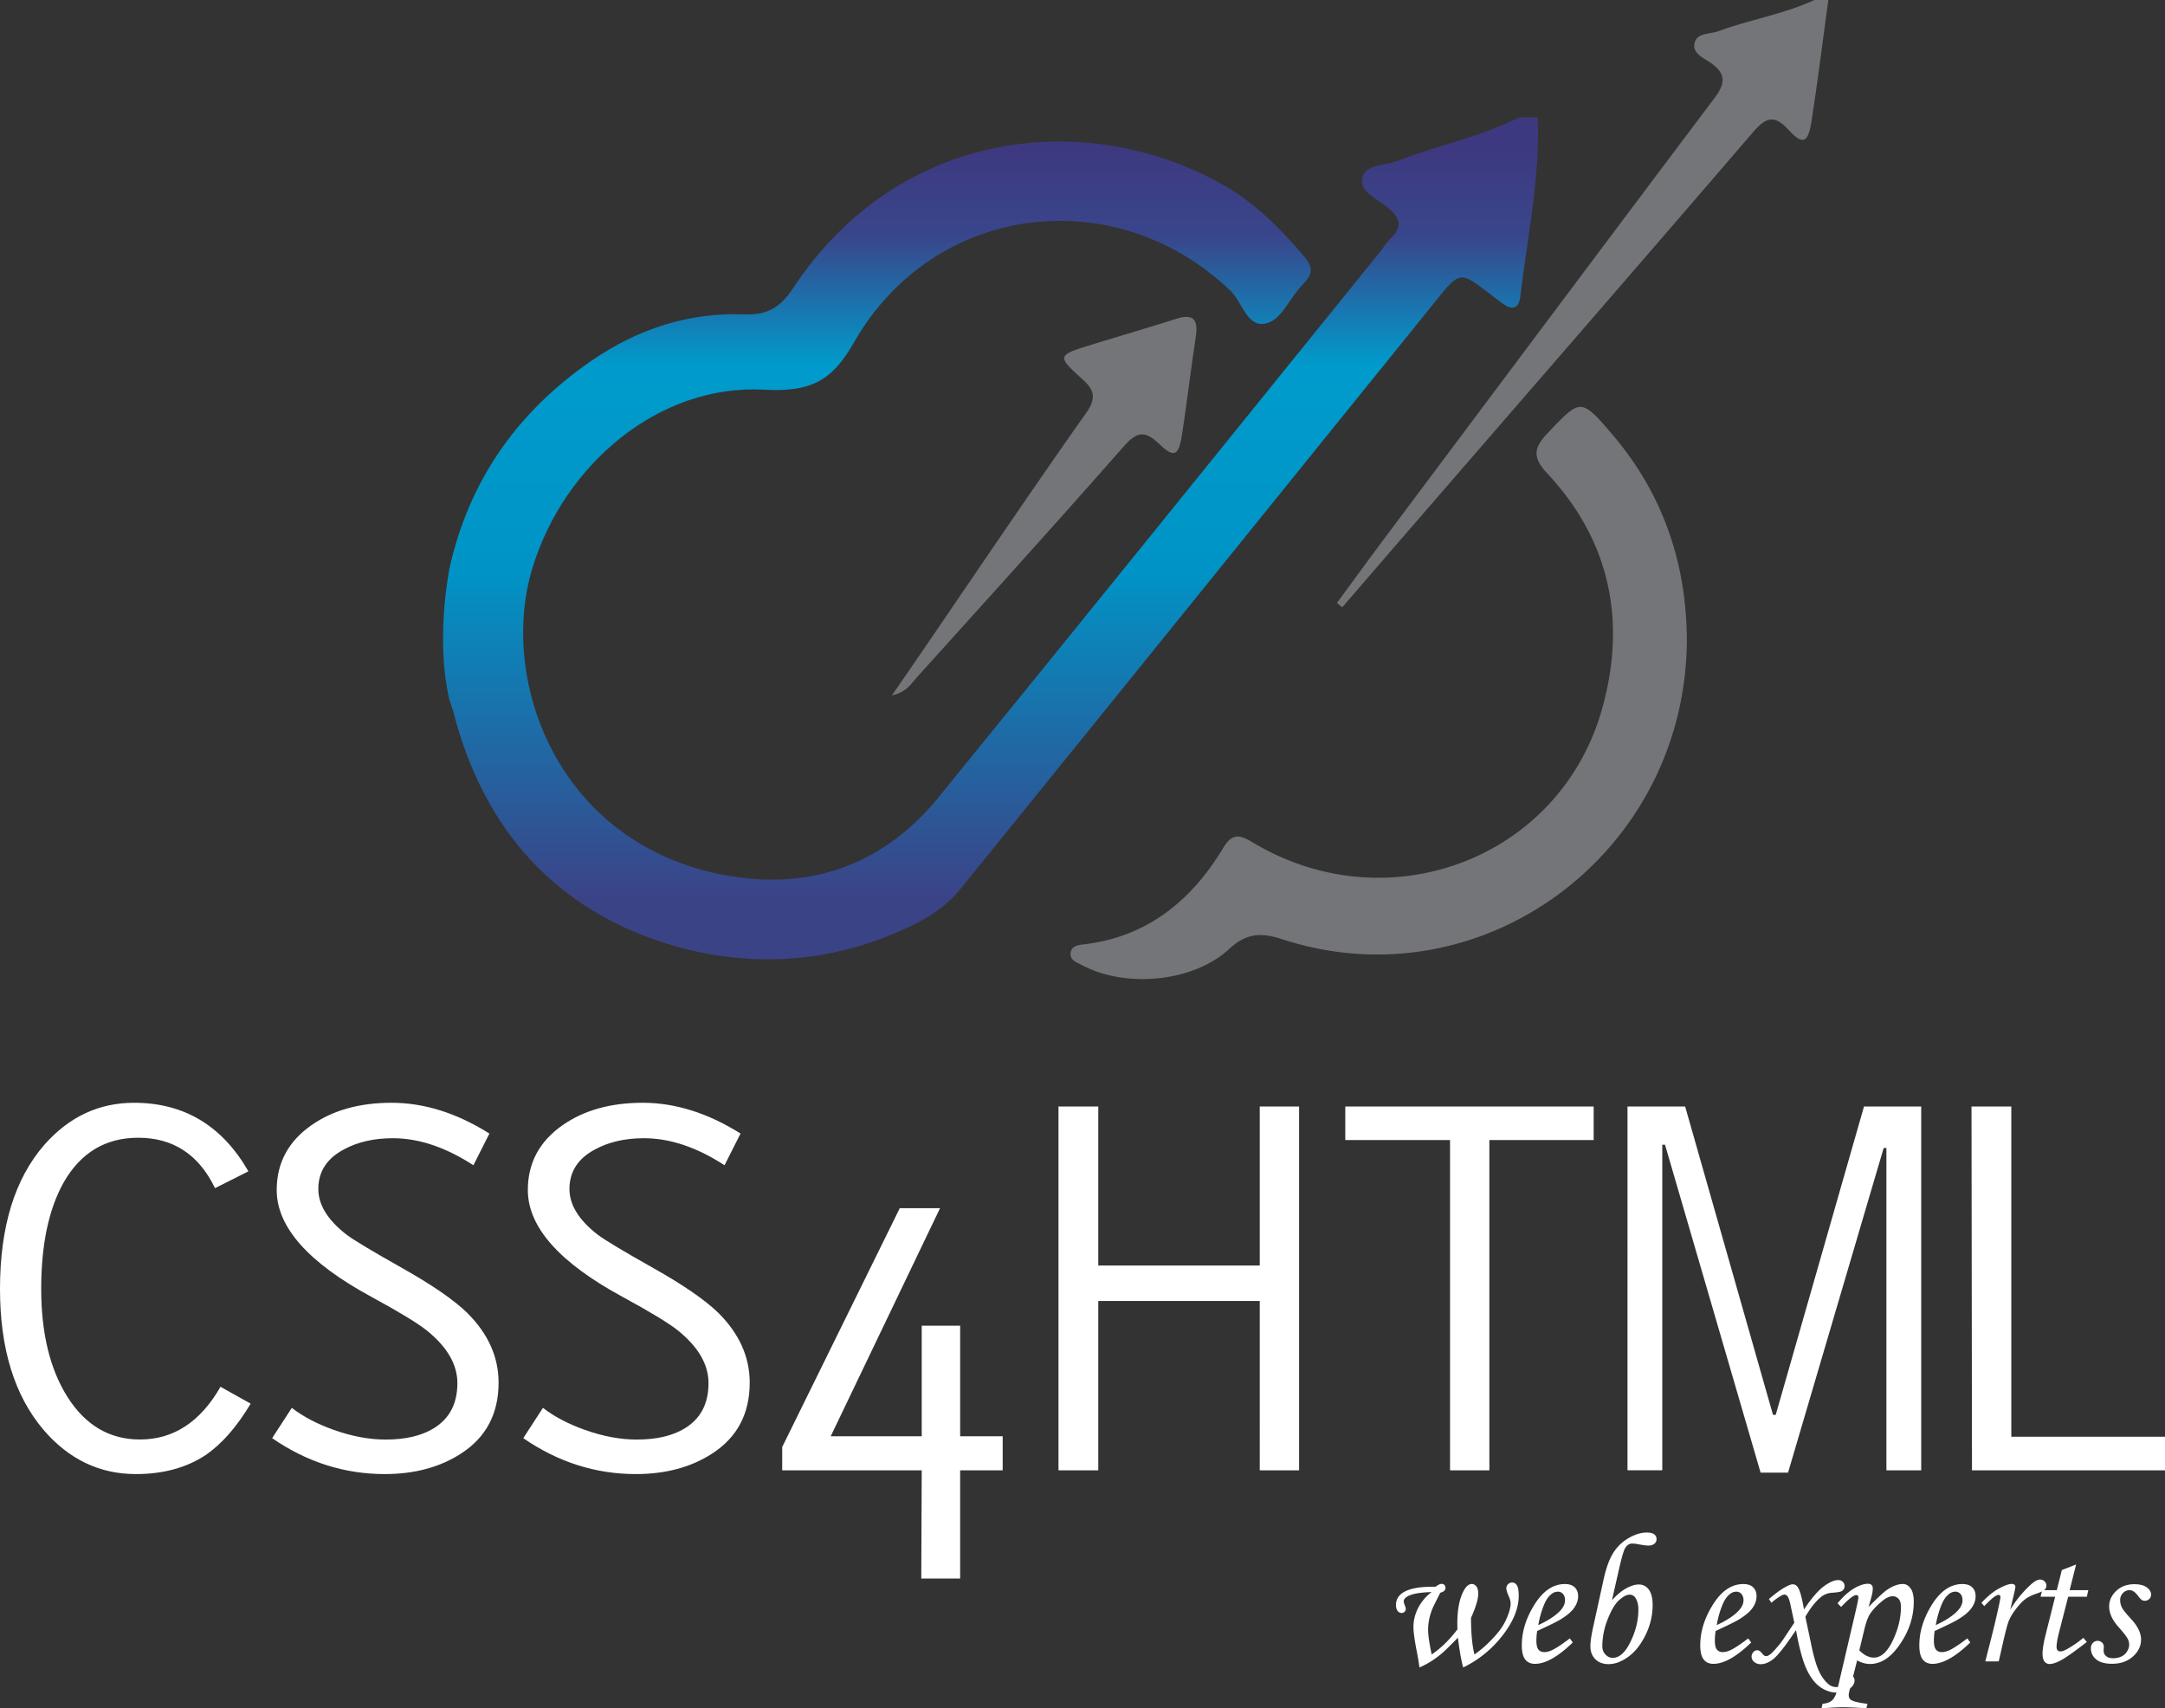 <svg xmlns="http://www.w3.org/2000/svg" xmlns:xlink="http://www.w3.org/1999/xlink" width="142.221" height="112.212" viewBox="2.615 8.408 142.221 112.212"><rect x="2.615" y="8.408" width="142.221" height="112.212" fill="#333333" stroke="none"/><path d="M19.081 100.602c-.901 1.512-1.883 2.635-2.945 3.369-1.262.838-2.794 1.256-4.597 1.256-2.384 0-4.408-.97-6.07-2.91-1.903-2.246-2.854-5.33-2.854-9.252 0-4.086.972-7.24 2.915-9.467 1.623-1.839 3.586-2.758 5.89-2.758 3.286 0 5.79 1.501 7.513 4.503l-2.194 1.104c-1.062-2.206-2.745-3.311-5.048-3.311-2.144 0-3.776.98-4.898 2.941-.981 1.757-1.472 4.086-1.472 6.984 0 2.9.571 5.26 1.712 7.078 1.182 1.879 2.774 2.817 4.778 2.817 2.204 0 3.967-1.153 5.289-3.462l1.981 1.108zm16.286-1.379c0 2.043-.822 3.594-2.464 4.656-1.382.898-3.055 1.348-5.019 1.348-2.644 0-5.108-.785-7.392-2.358l1.292-1.991c.741.572 1.652 1.053 2.734 1.439 1.202.43 2.344.644 3.426.644 1.302 0 2.354-.245 3.155-.735 1.042-.633 1.562-1.623 1.562-2.972 0-1.226-.671-2.379-2.013-3.462-.621-.49-1.833-1.227-3.636-2.206-4.147-2.246-6.22-4.585-6.22-7.017 0-1.775.761-3.195 2.284-4.258 1.402-.98 3.155-1.471 5.259-1.471 2.143 0 4.287.674 6.43 2.021l-1.052 2.082c-1.823-1.184-3.586-1.775-5.289-1.775-1.242 0-2.313.245-3.215.734-1.122.594-1.683 1.461-1.683 2.604 0 1.042.621 2.043 1.863 3.003.46.348 1.677 1.077 3.651 2.19 1.973 1.112 3.39 2.089 4.252 2.926 1.384 1.37 2.075 2.9 2.075 4.598zm16.497 0c0 2.043-.822 3.594-2.464 4.656-1.382.898-3.055 1.348-5.019 1.348-2.644 0-5.108-.785-7.392-2.358l1.292-1.991c.741.572 1.652 1.053 2.734 1.439 1.202.43 2.344.644 3.426.644 1.302 0 2.354-.245 3.155-.735 1.042-.633 1.562-1.623 1.562-2.972 0-1.226-.671-2.379-2.013-3.462-.621-.49-1.833-1.227-3.636-2.206-4.147-2.246-6.22-4.585-6.22-7.017 0-1.775.761-3.195 2.284-4.258 1.402-.98 3.155-1.471 5.259-1.471 2.143 0 4.287.674 6.43 2.021l-1.052 2.082c-1.823-1.184-3.586-1.775-5.289-1.775-1.242 0-2.313.245-3.215.734-1.122.594-1.683 1.461-1.683 2.604 0 1.042.621 2.043 1.863 3.003.46.348 1.677 1.077 3.651 2.19 1.973 1.112 3.39 2.089 4.252 2.926 1.384 1.37 2.075 2.9 2.075 4.598zm16.618 5.757h-2.794v7.107h-2.554l.03-7.107h-9.165v-1.531l7.723-15.686h2.645l-7.182 14.98h5.979v-7.262h2.524v7.262h2.794v2.237zm19.472 0h-2.585V93.859H74.762v11.121h-2.614V81.084h2.614v10.447h10.607V81.084h2.585v23.896zm19.351-21.69h-6.852v21.69h-2.584V83.29h-6.881v-2.206h16.316v2.206h.001zm21.515 21.69h-2.285V83.81h-.18l-6.281 21.323h-1.803l-6.279-21.538h-.18v21.385h-2.285V81.084h3.787l5.77 20.252h.18l5.799-20.252h3.758v23.896h-.001zm16.016 0h-12.68l-.031-23.896h2.615v21.691h10.096v2.205z" fill="#fff"/><path d="M122.721 8.408c-.363 2.642-.693 5.288-1.1 7.923-.225 1.47-.57 1.63-1.51.609-.979-1.062-1.531-.789-2.367.183-7.27 8.46-14.586 16.877-21.887 25.307-1.691 1.952-3.377 3.909-5.066 5.864a48.714 48.714 0 0 1-.354-.283c.967-1.312 1.924-2.631 2.897-3.936 7.306-9.759 14.604-19.523 21.935-29.262.707-.941.713-1.581-.265-2.27-.465-.329-1.248-.627-1.067-1.328.166-.661.996-.553 1.545-.754 2.086-.762 4.297-1.121 6.328-2.053h.911zm-9.295 41.969c-.021 14.021-13.436 24.007-26.582 19.721-1.402-.457-2.34-.412-3.496.651-2.391 2.203-6.865 2.563-9.684 1.035-.347-.188-.824-.33-.709-.854.089-.408.516-.455.862-.496 4.145-.488 7.059-2.849 9.164-6.353.677-1.125 1.271-.727 2.088-.247 8.882 5.202 20.058.903 22.795-8.886 1.605-5.738.521-11.025-3.594-15.43-.971-1.039-.938-1.664-.002-2.647 2.174-2.285 2.181-2.366 4.271.082 3.273 3.84 4.846 8.352 4.887 13.424m-52.223 3.705c.594-.859 1.043-1.505 1.488-2.154 3.754-5.482 7.462-10.997 11.292-16.423.902-1.278.193-1.77-.575-2.472-1.246-1.139-1.21-1.316.361-1.811 2.024-.637 4.067-1.22 6.088-1.867 1.138-.363 1.486.02 1.312 1.176-.326 2.132-.576 4.276-.905 6.408-.222 1.435-.515 1.573-1.531.601-.92-.878-1.453-.771-2.293.185-4.477 5.092-9.031 10.113-13.571 15.147-.39.43-.697.998-1.666 1.21" fill="#747578"/><defs><path id="a" d="M102.422 16.121c-2.545 1.275-5.34 1.818-7.971 2.844-.824.322-2.137.22-2.344 1.111-.217.934 1.002 1.404 1.678 1.969.771.645 1.004 1.226.205 2.003-.289.281-.506.64-.762.957-9.652 11.933-19.283 23.884-28.972 35.786-3.499 4.298-8.164 6.027-13.497 5.188C39.325 64.18 35.306 53.146 37.6 45.685c2.08-6.766 8.283-12.05 15.186-11.683 3.023.16 4.441-.497 5.921-3.095 5.207-9.143 17.147-10.666 24.735-3.407.777.744 1.074 2.386 2.272 2.167 1.072-.197 1.576-1.636 2.392-2.472.104-.11.197-.233.301-.346.459-.513.389-.992-.039-1.501-1.582-1.885-3.301-3.618-5.451-4.826-8.912-5.011-21.284-3.689-28.206 6.817-.841 1.275-1.719 1.776-3.199 1.718-3.64-.141-6.987.953-9.993 3.012-4.843 3.318-8.074 7.82-9.38 13.671-.585 3.298-.533 6.405 0 8.64.095.29.206.577.282.873 2.003 7.732 6.802 12.979 14.232 15.208 4.7 1.41 9.68 1.299 14.391-.61 1.729-.699 3.445-1.547 4.664-3.053 10.425-12.87 20.825-25.757 31.233-38.638 1.576-1.953 1.576-1.953 3.531-.463.282.215.561.438.848.646.6.435 1.063.384 1.162-.445.467-3.917 1.307-7.797 1.151-11.777h-1.211z"/></defs><clipPath id="b"><use xlink:href="#a" overflow="visible"/></clipPath><linearGradient id="c" gradientUnits="userSpaceOnUse" x1="-223.842" y1="-7.408" x2="-222.842" y2="-7.408" gradientTransform="rotate(-90 -5914.088 -6391.385) scale(55.293)"><stop offset="0" stop-color="#3b4387"/><stop offset=".076" stop-color="#3b4387"/><stop offset=".464" stop-color="#0094c6"/><stop offset=".704" stop-color="#009bcc"/><stop offset=".857" stop-color="#39468b"/><stop offset=".959" stop-color="#3d3980"/><stop offset="1" stop-color="#3d3980"/></linearGradient><path clip-path="url(#b)" fill="url(#c)" d="M31.555 15.51h72.234v56.36H31.555z"/><path d="M96.908 112.63c.18-.129.316-.192.41-.192.074 0 .135.024.182.074a.26.26 0 0 1 .07.186c0 .156-.113.265-.344.324l-.455.912a4 4 0 0 0-.256.76 3.466 3.466 0 0 0-.086.777c0 .334.077.868.235 1.604.604-.41 1.17-.959 1.69-1.647a18.28 18.28 0 0 1-.006-.38c0-.884.129-1.582.385-2.093.17-.338.357-.508.562-.508.121 0 .223.055.305.16.08.106.121.266.121.475 0 .169-.031.363-.096.585a6.478 6.478 0 0 1-.377.995c0 1.014.074 1.816.227 2.413.474-.33.933-.744 1.377-1.243.326-.365.576-.747.744-1.143.17-.396.254-.722.254-.976 0-.124-.043-.284-.133-.481-.1-.229-.15-.396-.15-.5 0-.104.037-.194.113-.27a.376.376 0 0 1 .273-.111c.131 0 .236.062.312.189.078.127.116.354.116.68 0 .827-.354 1.696-1.059 2.604a7.241 7.241 0 0 1-2.587 2.104c-.125-.438-.241-1.09-.35-1.953-.535.547-.867.873-.996.981-.26.222-.512.409-.754.563-.24.154-.5.291-.775.408a16.91 16.91 0 0 0-.188-1.111c-.137-.719-.207-1.233-.207-1.543 0-.418.101-.83.3-1.233a3.01 3.01 0 0 1 .896-1.063c-.715.021-1.224.104-1.524.252-.205.102-.31.223-.31.362 0 .052.022.138.069.253a.705.705 0 0 1 .066.241.268.268 0 0 1-.275.266.32.32 0 0 1-.262-.14c-.072-.093-.107-.223-.107-.392 0-.322.142-.584.427-.784.417-.289 1.136-.426 2.163-.405z" fill="#fff"/><g fill="#fff"><path d="M105.738 116.02l.195.267c-.968.937-1.795 1.405-2.484 1.405-.281 0-.494-.098-.643-.291-.149-.192-.222-.502-.222-.928 0-.861.256-1.718.769-2.57.576-.969 1.264-1.453 2.063-1.453.281 0 .494.072.644.215.148.143.223.339.223.588 0 .262-.09.52-.268.771-.179.254-.494.518-.951.789-.23.133-.719.373-1.469.719a3.932 3.932 0 0 0-.054.621c0 .285.045.484.133.598.091.111.22.169.39.169.16 0 .338-.046.531-.14.262-.126.641-.38 1.143-.76zm-2.07-.875c.635-.289 1.111-.601 1.432-.935.217-.233.324-.465.324-.692 0-.174-.043-.312-.133-.414a.431.431 0 0 0-.346-.153.674.674 0 0 0-.426.169c-.187.148-.343.374-.468.676-.18.44-.309.892-.383 1.349zm4.838-1.627c.318-.358.633-.621.943-.787.309-.168.582-.252.818-.252.274 0 .498.113.662.338.166.227.25.565.25 1.021a4.41 4.41 0 0 1-.457 1.937c-.304.631-.679 1.111-1.127 1.441-.447.329-.884.494-1.312.494-.361 0-.652-.107-.869-.325s-.324-.499-.324-.845c0-.277.054-.663.158-1.158l.699-3.189c.17-.78.383-1.375.639-1.782a2.91 2.91 0 0 1 1.013-.978c.418-.244.813-.365 1.188-.365.226 0 .389.039.494.117a.376.376 0 0 1 .155.316.378.378 0 0 1-.143.303c-.094.079-.229.119-.402.119-.131 0-.354-.029-.674-.09a2.092 2.092 0 0 0-.379-.042c-.197 0-.357.108-.48.325-.09.169-.215.598-.373 1.285l-.479 2.117zm1.164-.37c-.193 0-.422.117-.689.354-.266.237-.518.656-.754 1.259a4.843 4.843 0 0 0-.354 1.771c0 .217.067.397.205.546.137.146.295.22.478.22.438 0 .827-.353 1.17-1.06.344-.704.516-1.407.516-2.106 0-.317-.064-.577-.195-.778a.436.436 0 0 0-.377-.206zm7.789 2.872l.195.267c-.965.937-1.793 1.405-2.484 1.405-.279 0-.494-.098-.641-.291-.148-.192-.223-.502-.223-.928 0-.861.256-1.718.77-2.57.576-.969 1.264-1.453 2.064-1.453.278 0 .493.072.641.215.148.143.223.339.223.588 0 .262-.088.52-.266.771-.178.254-.496.518-.953.789-.229.133-.717.373-1.467.719a3.926 3.926 0 0 0-.053.621c0 .285.043.484.133.598a.466.466 0 0 0 .387.169c.162 0 .34-.046.533-.14.26-.126.641-.38 1.141-.76zm-2.07-.875c.635-.289 1.113-.601 1.432-.935.218-.233.326-.465.326-.692a.613.613 0 0 0-.133-.414.437.437 0 0 0-.346-.153.68.68 0 0 0-.428.169c-.184.148-.34.374-.467.676-.181.44-.308.892-.384 1.349zm3.595-1.465l-.17-.242c.418-.36.781-.627 1.094-.795.209-.117.365-.176.467-.176.15 0 .271.076.361.229.131.218.258.691.385 1.424.488-.73.92-1.236 1.295-1.514.375-.278.689-.416.941-.416.129 0 .233.037.312.115.08.076.119.172.119.284a.377.377 0 0 1-.166.312c-.078.057-.293.097-.646.121a1.265 1.265 0 0 0-.758.295c-.346.291-.682.719-1.006 1.279l.379 1.803c.162.793.332 1.379.51 1.762.178.382.396.676.65.881a.766.766 0 0 0 .484.175c.252 0 .436-.155.551-.471.074-.205.195-.308.361-.308.078 0 .146.033.207.1.059.066.088.15.088.251 0 .196-.109.378-.328.543-.219.164-.5.247-.844.247-.377 0-.74-.122-1.084-.365-.347-.242-.646-.633-.896-1.17s-.481-1.391-.694-2.561c-.078.107-.205.289-.377.543-.498.716-.884 1.176-1.154 1.381-.271.205-.533.308-.781.308a.643.643 0 0 1-.432-.147.442.442 0 0 1-.06-.646.34.34 0 0 1 .261-.124c.102 0 .207.069.312.205.092.121.178.182.262.182a.41.41 0 0 0 .185-.055c.098-.057.229-.177.396-.361.235-.262.418-.486.543-.676l.733-1.104-.241-1.129c-.063-.305-.127-.502-.193-.588-.063-.086-.137-.129-.215-.129a.524.524 0 0 0-.25.096 3.48 3.48 0 0 0-.601.441z"/><path d="M123.557 113.956l-.229-.241c.358-.438.717-.762 1.069-.971.355-.209.664-.312.924-.312.099 0 .177.024.232.074.059.051.086.124.086.221 0 .116-.012.235-.037.358-.024.123-.104.413-.24.871.604-.615 1.017-.995 1.236-1.14.371-.246.709-.369 1.019-.369.2 0 .37.098.508.291.14.191.207.484.207.873 0 .975-.297 1.898-.894 2.775-.594.877-1.252 1.314-1.973 1.314-.285 0-.568-.078-.852-.235l-.506 1.99c-.031.121-.047.22-.047.296 0 .148.055.255.164.318.17.102.526.185 1.071.248l-.078.302a19.443 19.443 0 0 0-1.495-.078c-.375 0-.859.026-1.455.078l.075-.302c.302-.032.519-.116.654-.254.136-.137.246-.379.328-.729l1.069-4.578c.201-.854.304-1.326.304-1.424 0-.104-.052-.156-.148-.156-.172.004-.502.262-.992.78zm1.199 2.849c.311.316.629.477.957.477.473 0 .887-.377 1.244-1.129.355-.752.533-1.485.533-2.201 0-.229-.049-.402-.15-.521a.505.505 0 0 0-.404-.178c-.188 0-.399.096-.637.283-.367.294-.646.585-.838.875-.139.209-.268.57-.391 1.085l-.314 1.309zm7.094-.785l.195.267c-.967.937-1.795 1.405-2.484 1.405-.281 0-.494-.098-.643-.291-.148-.192-.221-.502-.221-.928 0-.861.256-1.718.768-2.57.576-.969 1.264-1.453 2.064-1.453.281 0 .494.072.643.215s.223.339.223.588c0 .262-.09.52-.268.771-.178.254-.494.518-.951.789-.23.133-.719.373-1.469.719a3.926 3.926 0 0 0-.053.621c0 .285.045.484.133.598.09.111.219.169.389.169.16 0 .338-.046.531-.14.262-.126.641-.38 1.143-.76zm-2.071-.875c.635-.289 1.111-.601 1.432-.935.217-.233.324-.465.324-.692 0-.174-.043-.312-.133-.414a.431.431 0 0 0-.346-.153.679.679 0 0 0-.427.169c-.187.148-.342.374-.467.676-.18.44-.308.892-.383 1.349zm4.135 2.388h-.883l.414-1.622c.201-.798.377-1.554.527-2.269.034-.178.053-.287.053-.332 0-.097-.043-.146-.129-.146-.062 0-.15.042-.273.124-.121.082-.342.286-.662.611l-.184-.211c.379-.414.756-.725 1.133-.933.377-.207.664-.312.865-.312.072 0 .129.019.17.053s.062.077.062.13c0 .054-.026.19-.077.418l-.259 1.085a7.628 7.628 0 0 1 1.353-1.646c.24-.217.44-.326.604-.326.119 0 .219.039.297.117a.37.37 0 0 1 .119.273.377.377 0 0 1-.115.277c-.078.076-.27.167-.576.271-.293.1-.529.221-.713.361s-.385.355-.604.646a3.415 3.415 0 0 0-.457.756c-.088.217-.221.716-.398 1.5l-.267 1.175z"/><path d="M138.059 111.532l.939-.368-.426 1.688h1.225l-.094.43h-1.227l-.517 2.021c-.164.605-.246 1.027-.246 1.266 0 .107.022.187.068.234.045.049.106.072.186.072.123 0 .312-.074.562-.225.332-.195.646-.42.947-.668l.226.276c-.863.663-1.44 1.069-1.734 1.218-.29.149-.524.225-.702.225a.418.418 0 0 1-.347-.163c-.086-.108-.127-.285-.127-.53 0-.29.074-.732.226-1.326l.602-2.4h-.959l.107-.43h.959l.332-1.32zm4.765.929c.352 0 .623.068.814.208.19.14.286.299.286.479a.394.394 0 0 1-.12.283.408.408 0 0 1-.488.068 1.07 1.07 0 0 1-.236-.256c-.193-.262-.385-.393-.574-.393a.585.585 0 0 0-.43.189.652.652 0 0 0-.186.473c0 .164.039.324.116.479.08.155.279.405.599.75.438.474.658.924.658 1.35 0 .427-.179.798-.533 1.117-.355.319-.812.479-1.373.479-.469 0-.818-.099-1.047-.293a.913.913 0 0 1-.343-.722c0-.141.044-.257.13-.35a.42.42 0 0 1 .319-.14.4.4 0 0 1 .283.111.356.356 0 0 1 .118.264c0 .039-.004.092-.008.155-.004.054-.004.097-.004.134a.43.43 0 0 0 .164.338c.105.092.252.139.437.139.213 0 .399-.037.562-.111a.847.847 0 0 0 .377-.338c.092-.15.137-.3.137-.447a.863.863 0 0 0-.127-.435c-.086-.146-.275-.384-.572-.718-.41-.465-.615-.914-.615-1.344 0-.394.156-.738.469-1.033.31-.29.707-.436 1.187-.436z"/></g></svg>